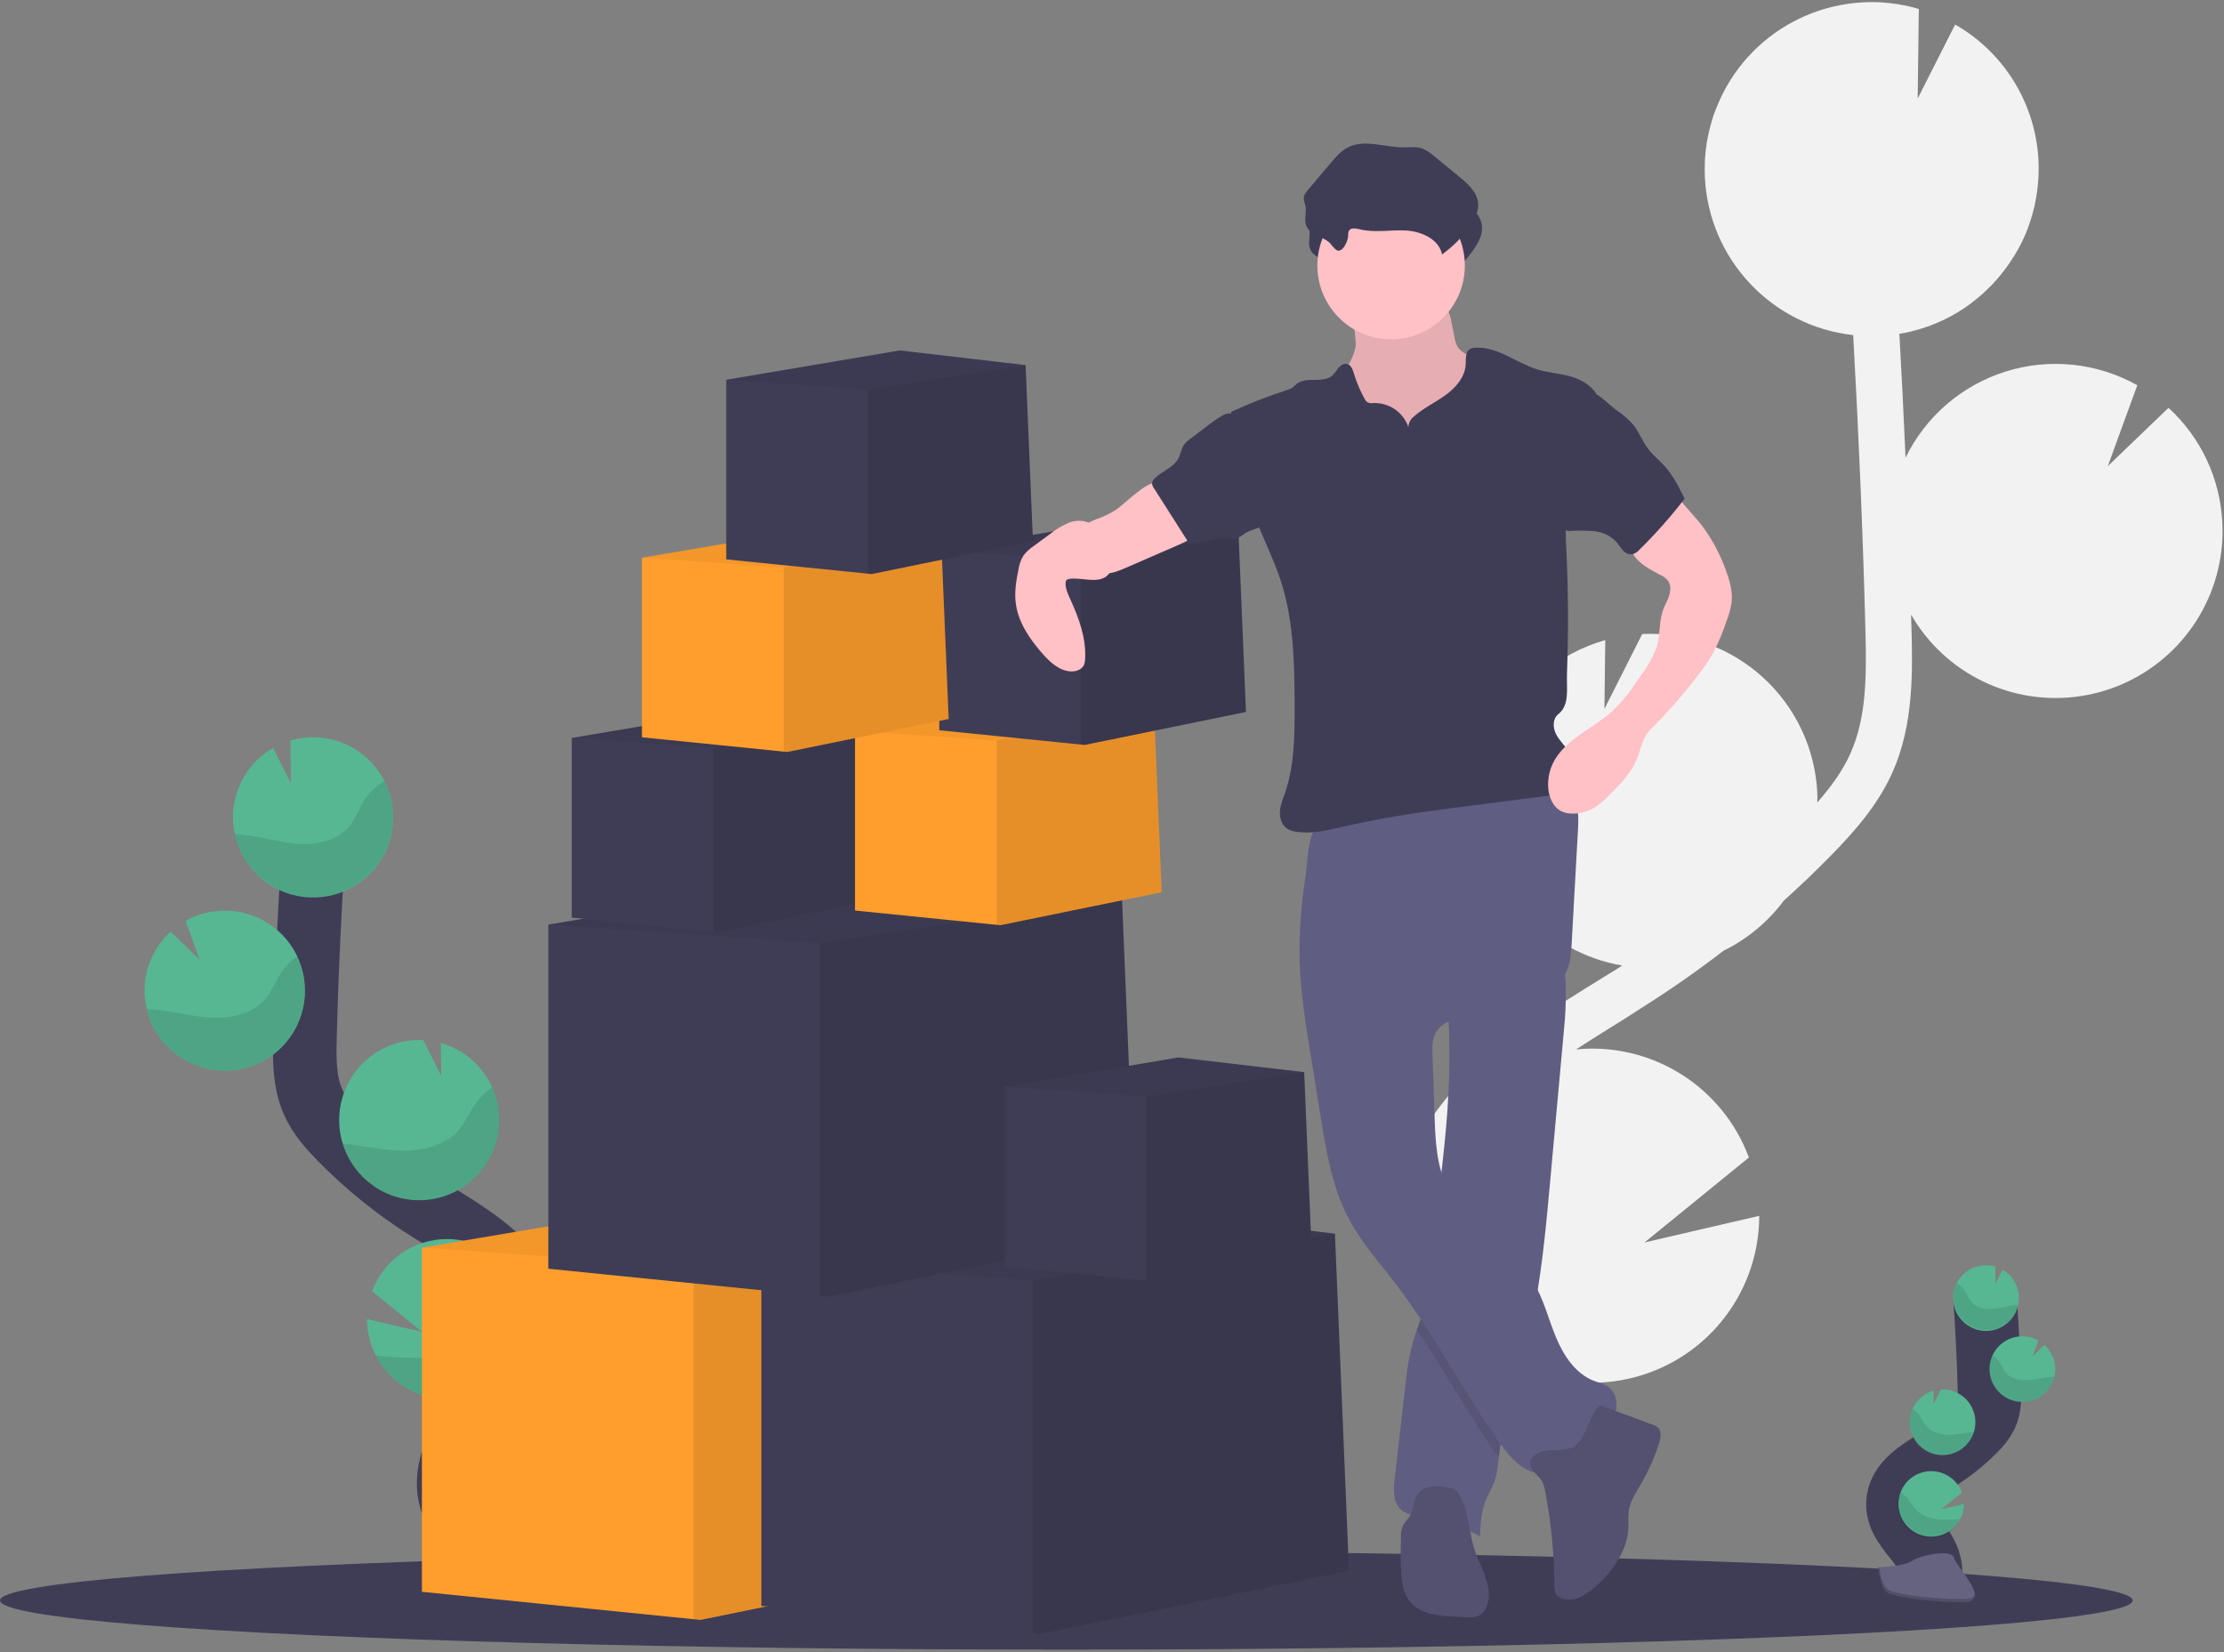 <?xml version="1.0" encoding="UTF-8"?>
<svg width="140px" height="104px" viewBox="0 0 140 104" version="1.1" xmlns="http://www.w3.org/2000/svg" xmlns:xlink="http://www.w3.org/1999/xlink">
    <rect x="0" y="0" width="140" height="104" fill="#808080" stroke="none"/>
    <title>Collect Sustaining Gifts with Recurring Donations</title>
    <g id="Getting-Started-Page---End-User" stroke="none" stroke-width="1" fill="none" fill-rule="evenodd">
        <g id="Getting-Started-Tab---End-User-Dec-2020" transform="translate(-186, -2368)">
            <g id="Collect-Sustaining-Gifts-with-Recurring-Donations" transform="translate(186, 2368)">
                <path d="M100.7,61.663 L101.801,60.984 C101.905,60.918 102.008,60.847 102.115,60.781 C97.25,59.944 93.623,55.837 93.393,50.907 C93.312,49.261 93.623,47.62 94.301,46.117 C95.578,43.272 98.05,41.14 101.052,40.293 L100.997,44.626 L103.377,39.91 C103.387,39.909 103.397,39.909 103.407,39.91 C106.192,39.78 108.915,40.762 110.977,42.64 C113.038,44.517 114.269,47.137 114.399,49.923 C114.408,50.123 114.399,50.32 114.399,50.512 C115.227,49.567 115.979,48.555 116.477,47.445 C117.485,45.198 117.509,42.653 117.425,39.56 C117.265,33.429 117.002,27.253 116.657,21.094 C111.523,20.524 107.565,16.308 107.321,11.148 C107.306,10.826 107.311,10.509 107.321,10.193 C107.321,10.115 107.321,10.036 107.333,9.958 C107.353,9.653 107.381,9.351 107.429,9.053 C107.429,9.003 107.446,8.956 107.455,8.905 C107.498,8.653 107.55,8.403 107.61,8.157 C107.633,8.065 107.656,7.973 107.681,7.881 C107.754,7.613 107.828,7.349 107.93,7.088 C107.961,7.001 107.997,6.917 108.03,6.832 C108.105,6.64 108.186,6.452 108.272,6.265 C108.317,6.166 108.361,6.069 108.41,5.97 C108.422,5.945 108.432,5.92 108.445,5.895 L108.445,5.895 C110.735,1.372 115.927,-0.87 120.789,0.563 L120.718,6.201 L123.076,1.544 C127.046,3.817 129.076,8.407 128.087,12.873 L128.099,12.873 C128.082,12.948 128.059,13.02 128.041,13.094 C128.009,13.232 127.973,13.369 127.935,13.506 C127.885,13.682 127.829,13.854 127.771,14.027 C127.727,14.155 127.684,14.286 127.636,14.413 C127.565,14.598 127.488,14.78 127.403,14.961 C127.356,15.067 127.313,15.175 127.256,15.279 C127.121,15.55 126.974,15.816 126.813,16.075 C126.759,16.165 126.697,16.25 126.64,16.34 C126.528,16.514 126.414,16.687 126.292,16.855 C126.217,16.958 126.136,17.056 126.056,17.158 C125.941,17.305 125.823,17.453 125.701,17.587 C125.614,17.686 125.525,17.783 125.434,17.882 C125.306,18.017 125.173,18.148 125.036,18.278 C124.946,18.365 124.855,18.452 124.761,18.535 C124.606,18.672 124.444,18.803 124.28,18.931 C124.198,18.996 124.118,19.064 124.033,19.125 C123.784,19.31 123.527,19.484 123.262,19.646 C123.212,19.675 123.159,19.7 123.115,19.73 C122.893,19.861 122.672,19.983 122.435,20.098 C122.336,20.147 122.233,20.189 122.132,20.235 C121.941,20.321 121.75,20.403 121.554,20.478 C121.44,20.521 121.324,20.561 121.208,20.601 C121.015,20.667 120.819,20.727 120.618,20.782 C120.5,20.814 120.384,20.847 120.264,20.875 C120.049,20.926 119.83,20.969 119.609,21.006 C119.594,21.006 119.581,21.006 119.566,21.015 C119.711,23.612 119.84,26.211 119.953,28.812 C121.22,26.211 123.503,24.248 126.264,23.385 C129.026,22.522 132.02,22.835 134.543,24.251 L132.685,29.343 L136.507,25.672 C138.554,27.547 139.773,30.158 139.897,32.931 C139.945,33.904 139.856,34.879 139.63,35.827 C138.647,40.024 135.202,43.195 130.938,43.826 C126.674,44.458 122.457,42.422 120.3,38.69 C120.3,38.954 120.319,39.219 120.326,39.483 C120.396,42.212 120.483,45.608 119.122,48.64 C118.201,50.696 116.717,52.366 115.251,53.862 C114.297,54.836 113.309,55.777 112.295,56.69 C111.298,58.028 109.997,59.11 108.499,59.846 C106.833,61.129 105.109,62.331 103.326,63.451 L102.243,64.149 C101.242,64.77 100.216,65.407 99.21,66.065 C99.387,66.048 99.562,66.028 99.742,66.021 C104.313,65.807 108.499,68.573 110.093,72.863 L103.523,78.211 L110.744,76.536 C110.74,80.149 108.881,83.508 105.821,85.43 C102.761,87.353 98.929,87.569 95.672,86.004 C95.834,86.208 95.997,86.409 96.159,86.611 C96.482,87.014 96.803,87.413 97.117,87.809 C101.391,93.222 102.582,98.363 100.464,102.281 L97.891,100.89 C99.954,97.076 96.859,92.195 94.821,89.622 C94.513,89.233 94.198,88.841 93.88,88.443 C91.149,85.054 88.054,81.204 88.132,76.487 C88.243,69.384 95.153,65.1 100.7,61.663 Z" id="Path" fill="#F2F2F2" fill-rule="nonzero"></path>
                <ellipse id="Oval" fill="#3F3D56" fill-rule="nonzero" cx="67.126" cy="100.748" rx="67.126" ry="3.095"></ellipse>
                <path d="M121.356,99.595 C121.799,98.783 121.297,97.788 120.726,97.063 C120.154,96.338 119.457,95.589 119.472,94.662 C119.492,93.336 120.9,92.553 122.025,91.85 C122.859,91.328 123.628,90.709 124.317,90.007 C124.606,89.736 124.845,89.417 125.023,89.064 C125.254,88.545 125.248,87.955 125.234,87.387 C125.185,85.494 125.091,83.604 124.954,81.716" id="Path" stroke="#3F3D56" stroke-width="4"></path>
                <path d="M127.092,81.616 C127.059,80.912 126.67,80.274 126.06,79.921 L125.598,80.837 L125.611,79.729 C124.969,79.537 124.273,79.669 123.745,80.082 C123.218,80.496 122.924,81.14 122.958,81.81 C122.993,82.547 123.418,83.21 124.074,83.548 C124.73,83.887 125.516,83.85 126.137,83.451 C126.758,83.052 127.119,82.353 127.085,81.616 L127.092,81.616 Z" id="Path" fill="#57B793" fill-rule="nonzero"></path>
                <path d="M123.403,95.616 C122.957,96.483 121.965,96.919 121.024,96.661 C120.083,96.404 119.452,95.523 119.509,94.549 C119.567,93.576 120.299,92.776 121.263,92.631 C122.227,92.486 123.161,93.037 123.502,93.95 L122.211,95.001 L123.632,94.671 C123.632,95 123.554,95.323 123.403,95.616 L123.403,95.616 Z" id="Path" fill="#57B793" fill-rule="nonzero"></path>
                <path d="M122.382,91.594 C121.834,91.62 121.298,91.427 120.893,91.058 C120.487,90.688 120.246,90.172 120.222,89.624 C120.205,89.3 120.266,88.977 120.4,88.682 C120.651,88.122 121.136,87.702 121.726,87.535 L121.716,88.389 L122.185,87.46 L122.185,87.46 C123.326,87.407 124.295,88.289 124.348,89.431 C124.401,90.572 123.519,91.541 122.378,91.594 L122.382,91.594 Z" id="Path" fill="#57B793" fill-rule="nonzero"></path>
                <path d="M127.403,88.247 C126.263,88.301 125.296,87.421 125.243,86.281 C125.189,85.142 126.069,84.175 127.208,84.121 C127.595,84.102 127.979,84.193 128.317,84.383 L127.951,85.385 L128.703,84.663 C129.106,85.032 129.347,85.545 129.372,86.091 C129.381,86.282 129.363,86.474 129.319,86.66 C129.107,87.558 128.325,88.206 127.403,88.247 L127.403,88.247 Z" id="Path" fill="#57B793" fill-rule="nonzero"></path>
                <path d="M126.813,82.161 C126.336,82.214 125.872,82.363 125.393,82.392 C124.914,82.422 124.388,82.307 124.084,81.934 C123.921,81.733 123.84,81.48 123.701,81.262 C123.571,81.058 123.392,80.89 123.181,80.771 C122.84,81.483 122.936,82.326 123.426,82.944 C123.917,83.562 124.716,83.846 125.487,83.676 C126.257,83.506 126.863,82.912 127.048,82.145 C126.968,82.148 126.89,82.153 126.813,82.161 Z" id="Path" fill="#000000" fill-rule="nonzero" opacity="0.1"></path>
                <path d="M127.403,88.247 C126.677,88.284 125.986,87.936 125.582,87.332 C125.179,86.728 125.123,85.956 125.436,85.3 C125.6,85.411 125.741,85.552 125.851,85.717 C125.999,85.939 126.087,86.196 126.261,86.401 C126.582,86.779 127.133,86.903 127.633,86.88 C128.132,86.856 128.613,86.716 129.107,86.67 C129.174,86.67 129.245,86.659 129.314,86.657 C129.104,87.555 128.324,88.204 127.403,88.247 L127.403,88.247 Z" id="Path" fill="#000000" fill-rule="nonzero" opacity="0.1"></path>
                <path d="M122.382,91.594 C121.834,91.62 121.298,91.427 120.893,91.058 C120.487,90.688 120.246,90.172 120.222,89.624 C120.205,89.3 120.266,88.977 120.4,88.682 C120.572,88.794 120.721,88.936 120.842,89.102 C121.003,89.329 121.103,89.59 121.284,89.799 C121.633,90.188 122.22,90.325 122.749,90.312 C123.278,90.299 123.754,90.175 124.264,90.136 C124.006,90.97 123.254,91.553 122.382,91.594 Z" id="Path" fill="#000000" fill-rule="nonzero" opacity="0.1"></path>
                <path d="M123.403,95.616 C122.935,96.657 121.712,97.122 120.67,96.654 C119.629,96.186 119.164,94.962 119.632,93.921 C119.802,94.034 119.955,94.17 120.086,94.326 C120.282,94.566 120.412,94.837 120.64,95.063 C121.063,95.477 121.745,95.652 122.353,95.664 C122.704,95.669 123.054,95.653 123.403,95.616 L123.403,95.616 Z" id="Path" fill="#000000" fill-rule="nonzero" opacity="0.1"></path>
                <path d="M118.238,98.659 C118.238,98.659 119.869,98.609 120.362,98.258 C120.854,97.907 122.867,97.489 122.995,98.052 C123.123,98.615 125.449,100.852 123.605,100.86 C121.762,100.869 119.323,100.566 118.832,100.271 C118.341,99.976 118.238,98.659 118.238,98.659 Z" id="Path" fill="#656380" fill-rule="nonzero"></path>
                <path d="M123.638,100.664 C121.796,100.679 119.355,100.37 118.864,100.075 C118.492,99.848 118.341,99.03 118.293,98.653 L118.238,98.653 C118.238,98.653 118.341,99.969 118.828,100.274 C119.314,100.579 121.757,100.875 123.601,100.863 C124.133,100.863 124.317,100.669 124.307,100.389 C124.237,100.555 124.034,100.661 123.638,100.664 Z" id="Path" fill="#000000" fill-rule="nonzero" opacity="0.2"></path>
                <path d="M28.65,95.048 C27.58,93.068 28.797,90.642 30.188,88.876 C31.58,87.111 33.283,85.275 33.246,83.024 C33.193,79.791 29.763,77.883 27.021,76.169 C24.987,74.897 23.111,73.389 21.432,71.676 C20.758,70.987 20.105,70.253 19.713,69.375 C19.148,68.111 19.162,66.674 19.199,65.289 C19.317,60.671 19.545,56.062 19.883,51.463" id="Path" stroke="#3F3D56" stroke-width="4"></path>
                <path d="M14.671,51.211 C14.753,49.496 15.701,47.942 17.188,47.084 L18.316,49.317 L18.283,46.614 C20.387,45.994 22.651,46.805 23.882,48.621 C25.113,50.437 25.029,52.84 23.675,54.565 C22.32,56.291 20.005,56.943 17.949,56.178 C15.893,55.413 14.568,53.406 14.671,51.215 L14.671,51.211 Z" id="Path" fill="#57B793" fill-rule="nonzero"></path>
                <path d="M23.663,85.335 C24.705,87.367 26.983,88.444 29.215,87.96 C31.446,87.476 33.074,85.553 33.181,83.272 C33.217,82.575 33.105,81.878 32.853,81.227 C32.099,79.271 30.214,77.985 28.118,77.997 C26.022,78.01 24.152,79.317 23.421,81.281 L26.571,83.842 L23.106,83.036 C23.104,83.836 23.296,84.625 23.663,85.335 Z" id="Path" fill="#57B793" fill-rule="nonzero"></path>
                <path d="M26.152,75.547 C28.711,75.664 30.952,73.843 31.361,71.314 C31.77,68.785 30.217,66.351 27.751,65.656 L27.777,67.732 L26.643,65.473 L26.629,65.473 C23.847,65.343 21.486,67.493 21.357,70.276 C21.227,73.058 23.377,75.419 26.159,75.548 L26.152,75.547 Z" id="Path" fill="#57B793" fill-rule="nonzero"></path>
                <path d="M13.912,67.402 C16.052,67.506 18.025,66.246 18.83,64.26 C19.636,62.273 19.097,59.995 17.488,58.579 C15.879,57.163 13.551,56.919 11.683,57.97 L12.568,60.412 L10.742,58.648 C9.756,59.545 9.167,60.798 9.106,62.129 C9.082,62.596 9.126,63.063 9.234,63.517 C9.749,65.712 11.659,67.299 13.912,67.402 L13.912,67.402 Z" id="Path" fill="#57B793" fill-rule="nonzero"></path>
                <path d="M15.348,52.555 C16.513,52.683 17.644,53.044 18.812,53.116 C19.979,53.188 21.262,52.91 22.001,52.002 C22.399,51.513 22.597,50.894 22.933,50.36 C23.252,49.863 23.688,49.453 24.204,49.165 C25.08,50.909 24.871,53.003 23.667,54.539 C22.463,56.076 20.48,56.78 18.577,56.346 C16.673,55.912 15.191,54.418 14.772,52.512 C14.968,52.521 15.16,52.534 15.348,52.555 Z" id="Path" fill="#000000" fill-rule="nonzero" opacity="0.1"></path>
                <path d="M13.912,67.402 C15.679,67.483 17.36,66.633 18.342,65.161 C19.324,63.689 19.463,61.811 18.708,60.21 C18.308,60.48 17.964,60.824 17.695,61.224 C17.335,61.767 17.118,62.393 16.695,62.891 C15.91,63.813 14.569,64.116 13.352,64.061 C12.134,64.007 10.96,63.659 9.748,63.548 C9.58,63.533 9.409,63.522 9.24,63.517 C9.754,65.71 11.661,67.296 13.912,67.402 L13.912,67.402 Z" id="Path" fill="#000000" fill-rule="nonzero" opacity="0.1"></path>
                <path d="M26.152,75.547 C27.902,75.629 29.569,74.797 30.555,73.35 C31.541,71.902 31.705,70.046 30.989,68.448 C30.573,68.724 30.212,69.074 29.923,69.48 C29.531,70.032 29.287,70.669 28.828,71.179 C27.978,72.127 26.548,72.461 25.259,72.43 C24.011,72.404 22.808,72.097 21.567,72.001 C22.197,74.03 24.03,75.448 26.152,75.547 Z" id="Path" fill="#000000" fill-rule="nonzero" opacity="0.1"></path>
                <path d="M23.663,85.335 C24.705,87.367 26.983,88.444 29.215,87.96 C31.446,87.476 33.074,85.553 33.181,83.272 C33.217,82.575 33.105,81.878 32.853,81.227 C32.438,81.499 32.066,81.831 31.748,82.212 C31.269,82.802 30.952,83.459 30.398,84.004 C29.366,85.015 27.702,85.434 26.221,85.478 C25.366,85.481 24.512,85.433 23.663,85.335 Z" id="Path" fill="#000000" fill-rule="nonzero" opacity="0.1"></path>
                <polygon id="Path" fill="#FF9E2D" fill-rule="nonzero" points="63.548 97.993 44.096 101.972 43.653 101.927 26.559 100.203 26.559 78.54 47.485 75.003 62.664 76.772 62.668 76.867 62.67 76.915"></polygon>
                <polygon id="Path" fill="#000000" fill-rule="nonzero" opacity="0.1" points="63.548 97.993 44.096 101.972 43.653 101.927 43.653 79.719 62.668 76.867"></polygon>
                <polygon id="Path" fill="#000000" fill-rule="nonzero" opacity="0.05" points="62.67 76.915 62.664 76.919 43.653 79.719 26.559 78.54 47.485 75.003 62.664 76.772 62.668 76.867"></polygon>
                <polygon id="Path" fill="#3F3D56" fill-rule="nonzero" points="84.917 98.877 65.464 102.856 65.022 102.812 47.927 101.087 47.927 79.424 68.853 75.887 84.032 77.656 84.037 77.752 84.038 77.799"></polygon>
                <polygon id="Path" fill="#000000" fill-rule="nonzero" opacity="0.1" points="84.917 98.877 65.464 102.856 65.022 102.812 65.022 80.603 84.037 77.752"></polygon>
                <polygon id="Path" fill="#000000" fill-rule="nonzero" opacity="0.05" points="84.038 77.799 84.032 77.803 65.022 80.603 47.927 79.424 68.853 75.887 84.032 77.656 84.037 77.752"></polygon>
                <polygon id="Path" fill="#3F3D56" fill-rule="nonzero" points="71.506 77.656 52.053 81.635 51.611 81.591 34.517 79.866 34.517 58.203 55.443 54.666 70.622 56.435 70.626 56.531 70.628 56.578"></polygon>
                <polygon id="Path" fill="#000000" fill-rule="nonzero" opacity="0.1" points="71.506 77.656 52.053 81.635 51.611 81.591 51.611 59.382 70.626 56.531"></polygon>
                <polygon id="Path" fill="#000000" fill-rule="nonzero" opacity="0.05" points="70.628 56.578 70.622 56.582 51.611 59.382 34.517 58.203 55.443 54.666 70.622 56.435 70.626 56.531"></polygon>
                <polygon id="Path" fill="#3F3D56" fill-rule="nonzero" points="82.559 78.564 72.407 80.641 72.175 80.618 63.253 79.717 63.253 68.411 74.175 66.565 82.097 67.489 82.1 67.539 82.1 67.563"></polygon>
                <polygon id="Path" fill="#000000" fill-rule="nonzero" opacity="0.1" points="82.559 78.564 72.407 80.641 72.175 80.618 72.175 69.027 82.1 67.539"></polygon>
                <polygon id="Path" fill="#000000" fill-rule="nonzero" opacity="0.05" points="82.1 67.563 82.097 67.565 72.175 69.027 63.253 68.411 74.175 66.565 82.097 67.489 82.1 67.539"></polygon>
                <polygon id="Path" fill="#3F3D56" fill-rule="nonzero" points="55.296 56.606 45.143 58.682 44.912 58.66 35.99 57.76 35.99 46.453 46.912 44.607 54.834 45.531 54.837 45.581 54.837 45.605"></polygon>
                <polygon id="Path" fill="#000000" fill-rule="nonzero" opacity="0.1" points="55.296 56.606 45.143 58.682 44.912 58.66 44.912 47.069 54.837 45.581"></polygon>
                <polygon id="Path" fill="#000000" fill-rule="nonzero" opacity="0.05" points="54.837 45.605 54.834 45.608 44.912 47.069 35.99 46.453 46.912 44.607 54.834 45.531 54.837 45.581"></polygon>
                <polygon id="Path" fill="#FF9E2D" fill-rule="nonzero" points="73.127 56.164 62.975 58.24 62.744 58.218 53.822 57.317 53.822 46.011 64.743 44.165 72.666 45.089 72.669 45.139 72.669 45.163"></polygon>
                <polygon id="Path" fill="#000000" fill-rule="nonzero" opacity="0.1" points="73.127 56.164 62.975 58.24 62.744 58.218 62.744 46.627 72.669 45.139"></polygon>
                <polygon id="Path" fill="#000000" fill-rule="nonzero" opacity="0.05" points="72.669 45.163 72.666 45.165 62.744 46.627 53.822 46.011 64.743 44.165 72.666 45.089 72.669 45.139"></polygon>
                <polygon id="Path" fill="#3F3D56" fill-rule="nonzero" points="78.432 44.816 68.28 46.893 68.049 46.871 59.127 45.97 59.127 34.664 70.049 32.817 77.971 33.741 77.974 33.792 77.974 33.815"></polygon>
                <polygon id="Path" fill="#000000" fill-rule="nonzero" opacity="0.1" points="78.432 44.816 68.28 46.893 68.049 46.871 68.049 35.28 77.974 33.792"></polygon>
                <polygon id="Path" fill="#000000" fill-rule="nonzero" opacity="0.05" points="77.974 33.815 77.971 33.818 68.049 35.28 59.127 34.664 70.049 32.817 77.971 33.741 77.974 33.792"></polygon>
                <path d="M85.347,21.703 C85.239,22.661 84.508,23.433 84.237,24.356 C83.831,25.748 84.532,27.244 85.499,28.335 C87.072,30.085 89.281,31.132 91.632,31.244 C91.974,31.273 92.319,31.235 92.646,31.133 C92.938,31.014 93.201,30.834 93.417,30.605 C94.142,29.876 94.532,28.867 94.687,27.848 C94.842,26.83 94.783,25.794 94.723,24.767 C94.722,24.554 94.683,24.343 94.608,24.145 C94.509,23.956 94.373,23.789 94.208,23.654 C93.686,23.174 93.109,22.755 92.491,22.406 C92.226,22.259 91.942,22.111 91.772,21.856 C91.656,21.653 91.58,21.429 91.55,21.197 L91.36,20.231 C91.326,19.952 91.231,19.684 91.081,19.447 C90.747,18.996 90.105,18.934 89.544,18.912 L87.481,18.831 C86.84,18.806 85.997,18.621 85.371,18.748 C84.781,18.865 84.98,19.404 85.086,19.893 C85.24,20.485 85.327,21.092 85.347,21.703 L85.347,21.703 Z" id="Path" fill="#FFC0C6" fill-rule="nonzero"></path>
                <path d="M85.347,21.703 C85.239,22.661 84.508,23.433 84.237,24.356 C83.831,25.748 84.532,27.244 85.499,28.335 C87.072,30.085 89.281,31.132 91.632,31.244 C91.974,31.273 92.319,31.235 92.646,31.133 C92.938,31.014 93.201,30.834 93.417,30.605 C94.142,29.876 94.532,28.867 94.687,27.848 C94.842,26.83 94.783,25.794 94.723,24.767 C94.722,24.554 94.683,24.343 94.608,24.145 C94.509,23.956 94.373,23.789 94.208,23.654 C93.686,23.174 93.109,22.755 92.491,22.406 C92.226,22.259 91.942,22.111 91.772,21.856 C91.656,21.653 91.58,21.429 91.55,21.197 L91.36,20.231 C91.326,19.952 91.231,19.684 91.081,19.447 C90.747,18.996 90.105,18.934 89.544,18.912 L87.481,18.831 C86.84,18.806 85.997,18.621 85.371,18.748 C84.781,18.865 84.98,19.404 85.086,19.893 C85.24,20.485 85.327,21.092 85.347,21.703 L85.347,21.703 Z" id="Path" fill="#000000" fill-rule="nonzero" opacity="0.1"></path>
                <path d="M98.449,64.847 L97.574,74.443 C97.346,76.96 97.113,79.488 96.665,81.972 C96.517,82.828 96.329,83.68 96.114,84.525 C95.515,86.869 94.647,89.161 94.367,91.564 C94.359,91.634 94.351,91.712 94.344,91.775 C94.286,92.306 94.236,92.842 94.049,93.337 C93.902,93.704 93.694,94.039 93.542,94.401 C93.247,95.126 93.2,95.928 93.163,96.713 C92.101,96.114 90.938,95.714 89.731,95.535 C89.142,95.448 88.501,95.387 88.11,94.945 C87.668,94.465 87.72,93.729 87.793,93.084 C88.025,91.08 88.256,89.076 88.486,87.074 C88.563,86.213 88.71,85.359 88.928,84.522 C89.008,84.243 89.103,83.969 89.201,83.695 C89.335,83.318 89.47,82.94 89.572,82.553 C89.713,81.93 89.811,81.298 89.864,80.662 C90.101,78.646 90.387,76.635 90.637,74.62 L90.651,74.514 C91.027,71.46 91.312,68.392 91.23,65.317 C91.218,64.861 91.199,64.406 91.169,63.949 C91.128,63.287 91.068,62.937 91.612,62.523 C92.217,62.066 93.015,61.746 93.707,61.447 C94.08,61.285 98.186,59.826 98.276,60.147 C98.466,60.829 98.565,61.534 98.57,62.243 C98.579,63.112 98.538,63.981 98.449,64.847 L98.449,64.847 Z" id="Path" fill="#605D82" fill-rule="nonzero"></path>
                <path d="M96.665,81.972 C96.517,82.828 96.329,83.68 96.114,84.525 C95.515,86.869 94.647,89.161 94.367,91.564 C94.359,91.634 94.351,91.712 94.344,91.775 C92.513,89.161 90.972,86.349 89.186,83.707 C89.32,83.329 89.456,82.952 89.557,82.565 C89.704,81.938 89.806,81.303 89.864,80.662 C90.101,78.646 90.387,76.635 90.637,74.62 L90.651,74.514 C90.754,74.941 90.902,75.357 91.093,75.753 C92.292,78.191 95.143,79.423 96.537,81.756 C96.583,81.828 96.626,81.9 96.665,81.972 Z" id="Path" fill="#000000" fill-rule="nonzero" opacity="0.1"></path>
                <path d="M81.813,60.542 C81.873,62.496 82.186,64.434 82.498,66.364 L83.142,70.343 C83.495,72.524 83.863,74.748 84.895,76.701 C85.667,78.163 86.778,79.409 87.784,80.72 C90.257,83.941 92.116,87.591 94.46,90.907 C95.143,91.871 96.117,92.914 97.279,92.712 C98.043,92.581 98.597,91.945 99.195,91.455 C99.903,90.878 100.754,90.455 101.311,89.73 C101.868,89.005 101.977,87.802 101.223,87.286 C100.965,87.111 100.651,87.045 100.359,86.933 C99.191,86.491 98.433,85.347 97.953,84.192 C97.472,83.036 97.179,81.797 96.538,80.723 C95.144,78.39 92.292,77.158 91.093,74.719 C90.421,73.354 90.356,71.771 90.306,70.258 L90.175,66.381 C90.16,65.956 90.15,65.516 90.322,65.128 C90.78,64.096 92.166,63.999 93.289,63.868 C94.562,63.719 95.796,63.33 96.924,62.721 C97.571,62.372 98.202,61.927 98.545,61.279 C98.861,60.689 98.903,59.995 98.94,59.326 L99.329,52.298 C99.363,51.694 99.393,51.068 99.182,50.502 C98.647,49.078 96.849,48.612 95.33,48.68 C92.503,48.807 89.895,50.023 87.224,50.845 C86.563,51.048 85.898,51.231 85.216,51.368 C84.626,51.488 83.889,51.439 83.324,51.631 C82.31,51.972 82.335,54.192 82.192,55.111 C81.897,56.906 81.77,58.724 81.813,60.542 L81.813,60.542 Z" id="Path" fill="#605D82" fill-rule="nonzero"></path>
                <path d="M96.896,93.01 C97.145,93.262 97.226,93.631 97.291,93.978 C97.651,95.908 97.839,97.867 97.851,99.83 C97.835,100.014 97.871,100.197 97.956,100.361 C98.026,100.458 98.122,100.534 98.231,100.582 C98.952,100.925 99.788,100.446 100.389,99.92 C101.501,98.946 102.443,97.637 102.507,96.159 C102.523,95.779 102.48,95.395 102.546,95.019 C102.644,94.462 102.969,93.977 103.255,93.491 C103.744,92.662 104.14,91.781 104.434,90.864 C104.543,90.52 104.617,90.086 104.346,89.846 C104.251,89.771 104.142,89.714 104.026,89.68 L100.769,88.471 C100.486,88.367 99.785,90.169 99.674,90.366 C99.401,90.848 99.13,91.121 98.584,91.233 C98.037,91.345 97.362,91.183 96.84,91.461 C95.956,91.931 96.397,92.508 96.896,93.01 Z" id="Path" fill="#535070" fill-rule="nonzero"></path>
                <path d="M91.874,94.123 C91.814,94.002 91.729,93.896 91.626,93.809 C91.476,93.713 91.304,93.655 91.127,93.639 C90.508,93.533 89.774,93.464 89.345,93.925 C88.944,94.357 89.013,95.06 88.679,95.546 C88.573,95.694 88.428,95.826 88.337,95.988 C88.223,96.237 88.173,96.509 88.19,96.781 C88.172,97.531 88.154,98.284 88.207,99.033 C88.25,99.661 88.355,100.32 88.748,100.812 C89.379,101.602 90.517,101.715 91.525,101.765 L92.343,101.808 C92.567,101.834 92.795,101.813 93.012,101.746 C93.282,101.622 93.491,101.392 93.589,101.111 C94.015,100.053 93.342,98.914 92.926,97.853 C92.447,96.631 92.533,95.277 91.874,94.123 Z" id="Path" fill="#535070" fill-rule="nonzero"></path>
                <path d="M85.111,16.302 C85.101,16.195 85.116,16.086 85.157,15.987 C85.276,15.776 85.589,15.839 85.824,15.892 C86.772,16.131 87.771,15.914 88.748,15.97 C89.725,16.026 90.825,16.514 91.021,17.472 C91.729,16.97 92.34,16.343 92.823,15.621 C93.094,15.216 93.33,14.752 93.293,14.265 C93.24,13.564 92.652,13.039 92.114,12.594 L90.493,11.268 C90.28,11.072 90.033,10.915 89.765,10.805 C89.391,10.677 88.981,10.739 88.586,10.739 C87.407,10.739 86.143,10.201 85.092,10.739 C84.65,10.964 84.321,11.352 84.003,11.729 L82.554,13.444 C82.445,13.554 82.365,13.689 82.321,13.838 C82.28,14.047 82.388,14.253 82.426,14.464 C82.494,14.847 82.329,15.257 82.456,15.625 C82.666,16.236 83.409,16.323 83.863,16.673 C84.031,16.803 84.296,17.247 84.498,17.241 C84.853,17.233 85.101,16.585 85.111,16.302 Z" id="Path" fill="#3F3D56" fill-rule="nonzero"></path>
                <circle id="Oval" fill="#FFC0C6" fill-rule="nonzero" cx="87.569" cy="16.719" r="4.642"></circle>
                <path d="M88.657,26.877 C88.334,25.954 87.452,25.345 86.474,25.371 C86.338,25.397 86.196,25.379 86.071,25.319 C85.999,25.265 85.942,25.194 85.904,25.113 C85.623,24.605 85.396,24.069 85.228,23.513 C85.154,23.267 85.052,22.976 84.803,22.913 C84.603,22.861 84.398,22.991 84.264,23.149 C84.145,23.318 84.016,23.48 83.878,23.633 C83.288,24.155 82.257,23.679 81.639,24.158 C81.537,24.236 81.453,24.336 81.344,24.409 C81.238,24.473 81.124,24.523 81.004,24.556 C79.805,24.946 78.63,25.405 77.485,25.931 C77.897,28.413 78.319,30.941 79.286,33.263 C79.745,34.368 80.266,35.451 80.634,36.59 C81.451,39.115 81.486,41.816 81.496,44.47 C81.496,46.285 81.496,48.139 80.907,49.858 C80.774,50.247 80.612,50.633 80.575,51.037 C80.538,51.44 80.659,51.897 80.991,52.139 C81.183,52.266 81.403,52.343 81.632,52.364 C82.65,52.512 83.676,52.244 84.678,52.011 C87.364,51.389 90.105,51.032 92.839,50.684 L97.422,50.095 C97.751,50.072 98.073,49.989 98.371,49.849 C99.21,49.391 99.289,48.129 98.768,47.327 C98.519,46.943 98.167,46.627 97.956,46.221 C97.745,45.814 97.729,45.242 98.09,44.961 C98.827,44.386 98.606,43.32 98.641,42.389 C98.739,39.784 98.726,37.18 98.601,34.579 C98.564,34.039 98.555,33.498 98.575,32.957 C98.626,32.041 98.853,31.143 99.08,30.252 L100.473,24.77 C100.109,24.195 99.412,23.829 98.753,23.664 C98.094,23.499 97.406,23.451 96.756,23.249 C95.43,22.836 94.239,21.79 92.849,21.887 C92.744,21.889 92.64,21.914 92.546,21.961 C92.233,22.139 92.282,22.59 92.263,22.95 C92.219,23.747 91.632,24.412 90.987,24.879 C90.341,25.346 89.601,25.685 89.008,26.217 C88.799,26.374 88.67,26.616 88.657,26.877 Z" id="Path" fill="#3F3D56" fill-rule="nonzero"></path>
                <path d="M70.264,32.078 C69.956,32.278 69.629,32.446 69.288,32.58 C68.964,32.708 68.618,32.81 68.352,33.034 C68.221,33.148 68.111,33.284 68.027,33.436 C67.707,34.004 67.721,34.701 68.064,35.255 C68.407,35.809 69.024,36.132 69.674,36.099 C70.1,36.077 70.503,35.905 70.893,35.735 L74.168,34.31 C74.722,34.07 75.32,33.79 75.582,33.245 C75.612,33.194 75.624,33.134 75.615,33.075 C75.589,33.011 75.541,32.959 75.479,32.928 C74.741,32.448 74.096,31.839 73.574,31.13 C73.44,30.947 73.279,30.517 73.084,30.407 C72.392,30.022 70.819,31.718 70.264,32.078 Z" id="Path" fill="#FFC0C6" fill-rule="nonzero"></path>
                <path d="M105.267,30.921 L106.474,32.3 C106.733,32.595 106.992,32.89 107.228,33.208 C107.808,34.007 108.274,34.884 108.611,35.812 C108.873,36.5 109.091,37.234 109,37.965 C108.938,38.34 108.837,38.707 108.697,39.06 C108.476,39.739 108.202,40.399 107.877,41.035 C107.605,41.517 107.298,41.979 106.959,42.416 C106.024,43.654 105.001,44.824 103.898,45.916 C103.485,46.324 103.308,46.985 103.133,47.537 C102.801,48.555 102.013,49.349 101.251,50.101 C101.006,50.36 100.735,50.593 100.442,50.796 C100.003,51.079 99.49,51.225 98.968,51.215 C98.74,51.216 98.515,51.17 98.307,51.078 C97.785,50.83 97.52,50.228 97.465,49.653 C97.417,49.131 97.504,48.605 97.719,48.126 C98.411,46.592 100.19,45.927 101.447,44.807 C102.184,44.152 102.748,43.326 103.305,42.511 C103.683,42.002 103.998,41.449 104.244,40.865 C104.524,40.115 104.415,39.228 104.661,38.468 C104.764,38.145 104.956,37.855 105.06,37.535 C105.165,37.215 105.2,36.836 105.004,36.561 C104.858,36.384 104.67,36.247 104.458,36.16 C103.655,35.753 102.756,35.228 102.602,34.34 C102.541,33.848 102.67,33.351 102.962,32.95 C103.253,32.555 103.593,32.198 103.974,31.889 C104.324,31.574 104.915,31.224 105.267,30.921 Z" id="Path" fill="#FFC0C6" fill-rule="nonzero"></path>
                <path d="M69.489,34.002 C69.276,33.572 69.01,33.133 68.579,32.919 C68.156,32.737 67.676,32.737 67.253,32.919 C66.836,33.099 66.445,33.335 66.092,33.621 L65.051,34.388 C64.816,34.543 64.607,34.736 64.434,34.959 C64.269,35.229 64.16,35.53 64.113,35.843 C63.965,36.561 63.846,37.299 63.949,38.025 C64.114,39.204 64.821,40.224 65.6,41.12 C66.086,41.677 66.687,42.24 67.427,42.265 C67.747,42.276 68.102,42.149 68.235,41.859 C68.281,41.743 68.305,41.62 68.307,41.496 C68.386,40.187 67.918,38.91 67.372,37.717 C67.225,37.393 67.066,37.057 67.078,36.702 C67.073,36.642 67.089,36.582 67.122,36.531 C67.169,36.482 67.231,36.451 67.299,36.444 C68.046,36.297 69.334,36.877 69.857,36.048 C70.196,35.5 69.73,34.49 69.489,34.002 Z" id="Path" fill="#FFC0C6" fill-rule="nonzero"></path>
                <path d="M84.867,14.841 C84.857,14.734 84.873,14.626 84.914,14.526 C85.033,14.314 85.345,14.379 85.581,14.432 C86.529,14.671 87.528,14.454 88.505,14.51 C89.482,14.566 90.58,15.054 90.777,16.012 C91.486,15.509 92.096,14.882 92.58,14.161 C92.851,13.754 93.087,13.29 93.05,12.803 C92.997,12.102 92.407,11.577 91.871,11.134 L90.25,9.807 C90.037,9.612 89.791,9.455 89.523,9.345 C89.148,9.216 88.739,9.278 88.344,9.278 C87.165,9.278 85.901,8.74 84.85,9.278 C84.408,9.504 84.08,9.891 83.761,10.269 L82.311,11.984 C82.202,12.094 82.123,12.229 82.08,12.377 C82.039,12.587 82.146,12.793 82.184,13.004 C82.252,13.387 82.087,13.797 82.214,14.164 C82.425,14.775 83.167,14.862 83.621,15.213 C83.789,15.343 84.055,15.786 84.256,15.78 C84.606,15.773 84.853,15.124 84.867,14.841 Z" id="Path" fill="#3F3D56" fill-rule="nonzero"></path>
                <path d="M75.008,27.562 C74.82,27.684 74.656,27.837 74.521,28.015 C74.352,28.273 74.316,28.604 74.171,28.869 C73.858,29.45 73.126,29.658 72.67,30.134 C72.596,30.199 72.545,30.286 72.523,30.381 C72.52,30.511 72.563,30.637 72.645,30.738 L74.847,34.198 C75.584,34.263 76.282,33.803 77.016,33.865 C77.289,33.887 77.57,33.982 77.833,33.901 C78.02,33.817 78.196,33.71 78.356,33.581 C78.798,33.304 79.376,33.271 79.743,32.907 C80.109,32.543 80.14,32.008 80.136,31.512 C80.143,31.081 80.099,30.65 80.005,30.23 C79.681,28.903 78.665,27.881 78.029,26.705 C77.718,26.131 77.55,25.797 76.894,26.19 C76.238,26.584 75.628,27.108 75.008,27.562 Z" id="Path" fill="#3F3D56" fill-rule="nonzero"></path>
                <path d="M101.742,25.813 C102.155,26.082 102.529,26.408 102.85,26.783 C103.184,27.215 103.375,27.745 103.697,28.187 C104.02,28.629 104.434,28.948 104.788,29.343 C105.326,29.941 105.69,30.669 106.046,31.392 C105.173,32.528 104.222,33.602 103.199,34.605 C103.085,34.739 102.935,34.837 102.766,34.888 C102.534,34.913 102.304,34.819 102.156,34.639 C101.997,34.474 101.885,34.268 101.733,34.095 C101.375,33.726 100.899,33.496 100.387,33.445 C99.88,33.396 99.37,33.388 98.862,33.423 C98.751,33.436 98.638,33.417 98.536,33.369 C98.461,33.317 98.4,33.247 98.36,33.165 C97.77,32.151 97.954,30.878 98.165,29.72 L98.647,27.067 C98.717,26.561 98.852,26.065 99.049,25.593 C99.232,25.203 99.639,24.54 100.143,24.658 C100.647,24.776 101.316,25.507 101.742,25.813 Z" id="Path" fill="#3F3D56" fill-rule="nonzero"></path>
                <polygon id="Path" fill="#FF9E2D" fill-rule="nonzero" points="59.717 45.258 49.564 47.335 49.333 47.313 40.411 46.412 40.411 35.106 51.333 33.26 59.255 34.184 59.258 34.234 59.258 34.257"></polygon>
                <polygon id="Path" fill="#000000" fill-rule="nonzero" opacity="0.1" points="59.717 45.258 49.564 47.335 49.333 47.313 49.333 35.722 59.258 34.234"></polygon>
                <polygon id="Path" fill="#000000" fill-rule="nonzero" opacity="0.05" points="59.258 34.257 59.255 34.26 49.333 35.722 40.411 35.106 51.333 33.26 59.255 34.184 59.258 34.234"></polygon>
                <polygon id="Path" fill="#3F3D56" fill-rule="nonzero" points="65.022 34.058 54.87 36.136 54.638 36.113 45.717 35.212 45.717 23.906 56.638 22.06 64.561 22.984 64.564 23.034 64.564 23.057"></polygon>
                <polygon id="Path" fill="#000000" fill-rule="nonzero" opacity="0.1" points="65.022 34.058 54.87 36.136 54.638 36.113 54.638 24.522 64.564 23.034"></polygon>
                <polygon id="Path" fill="#000000" fill-rule="nonzero" opacity="0.05" points="64.564 23.057 64.561 23.06 54.638 24.522 45.717 23.906 56.638 22.06 64.561 22.984 64.564 23.034"></polygon>
            </g>
        </g>
    </g>
</svg>